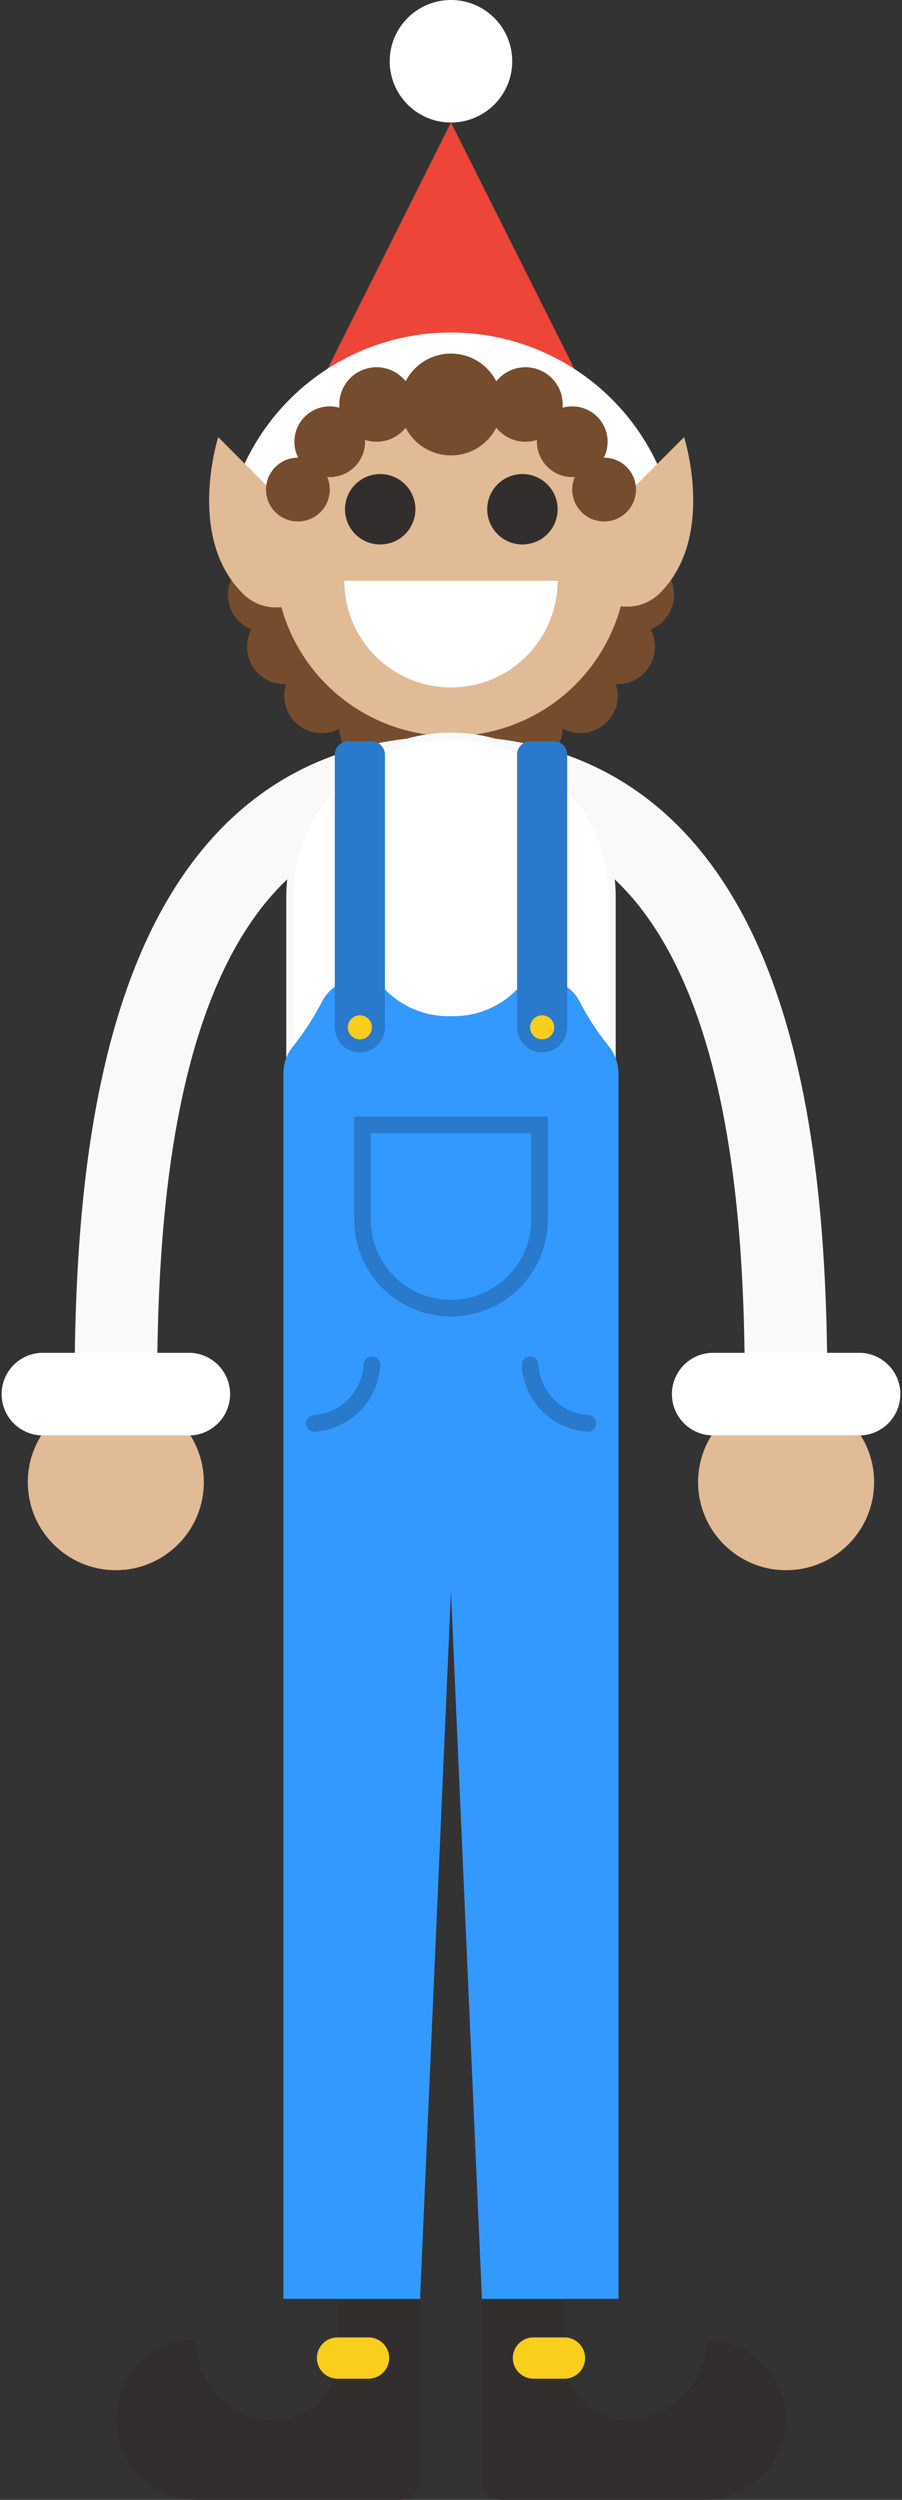 <svg xmlns="http://www.w3.org/2000/svg" viewBox="0 0 128.11 355" width="128.11" height="355"><rect x="0" y="0" width="128.11" height="355" fill="#333333" stroke="none"/><defs><style>.cls-1{fill:#764c2e;}.cls-10,.cls-2{fill:#fff;}.cls-3{fill:#ed4537;}.cls-4{fill:#e0bb95;}.cls-5{fill:#332e2e;}.cls-6{fill:#00acc1;}.cls-12,.cls-7,.cls-8{fill:none;stroke-linecap:round;}.cls-10,.cls-7{stroke:#f9f9f9;}.cls-10,.cls-12,.cls-7,.cls-8{stroke-miterlimit:10;}.cls-7,.cls-8{stroke-width:11.72px;}.cls-8{stroke:#00acc1;}.cls-9{fill:#f9ce1d;}.cls-11{fill:#39f;}.cls-12{stroke:#297acc;stroke-width:2.37px;}.cls-13{fill:#297acc;}</style></defs><title>elf12</title><g id="Layer_2" data-name="Layer 2"><g id="ART"><circle class="cls-1" cx="40.38" cy="91.86" r="5.29"/><circle class="cls-1" cx="37.66" cy="84.46" r="5.29"/><circle class="cls-1" cx="45.67" cy="98.81" r="5.29"/><circle class="cls-1" cx="53.48" cy="103.33" r="5.29"/><circle class="cls-1" cx="58.77" cy="104.54" r="5.29"/><circle class="cls-1" cx="87.73" cy="91.86" r="5.29"/><circle class="cls-1" cx="90.45" cy="84.46" r="5.29"/><circle class="cls-1" cx="82.44" cy="98.81" r="5.29"/><circle class="cls-1" cx="74.63" cy="103.33" r="5.29"/><circle class="cls-1" cx="69.34" cy="104.54" r="5.29"/><circle class="cls-2" cx="64.05" cy="8.7" r="8.7"/><polygon class="cls-3" points="89.06 67.32 64.05 17.4 39.05 67.32 89.06 67.32"/><path class="cls-2" d="M87.92,79.4a7.33,7.33,0,0,1-7-5.14,17.68,17.68,0,0,0-33.75,0,7.33,7.33,0,0,1-14-4.38,32.35,32.35,0,0,1,61.73,0,7.35,7.35,0,0,1-7,9.52Z"/><path class="cls-4" d="M97.16,62.08,84.38,74.86a6.61,6.61,0,1,0,9.36,9.35C101.72,76.23,97.16,62.08,97.16,62.08Z"/><path class="cls-4" d="M43.73,74.86,31,62.08s-4.56,14.15,3.42,22.14a6.62,6.62,0,1,0,9.36-9.36Z"/><circle class="cls-4" cx="64.05" cy="79.54" r="25"/><circle class="cls-1" cx="53.48" cy="57.44" r="5.29"/><circle class="cls-1" cx="64.05" cy="57.44" r="7.23"/><circle class="cls-1" cx="74.63" cy="57.44" r="5.29"/><circle class="cls-1" cx="42.31" cy="69.52" r="4.53"/><circle class="cls-1" cx="85.8" cy="69.52" r="4.53"/><circle class="cls-1" cx="46.83" cy="62.73" r="5.02"/><circle class="cls-1" cx="81.28" cy="62.73" r="5.02"/><path class="cls-5" d="M59,72.37a5,5,0,1,1-5-5.05A5,5,0,0,1,59,72.37Z"/><path class="cls-5" d="M79.2,72.37a5,5,0,1,1-5-5.05A5,5,0,0,1,79.2,72.37Z"/><path class="cls-2" d="M79.2,82.47a15.15,15.15,0,0,1-30.3,0Z"/><polygon class="cls-6" points="53.8 212.78 74.31 212.78 64.05 110.4 53.8 212.78"/><path class="cls-7" d="M64.05,110.4c44.67,0,47.6,56.4,47.6,87.58"/><circle class="cls-4" cx="111.65" cy="210.48" r="12.5"/><path class="cls-2" d="M122.25,192.11H101.06a5.87,5.87,0,0,0,0,11.73h21.19a5.87,5.87,0,0,0,0-11.73Z"/><path class="cls-7" d="M64.05,110.4c-44.66,0-47.6,56.4-47.6,87.58"/><circle class="cls-4" cx="16.45" cy="210.48" r="12.5"/><path class="cls-2" d="M27.05,192.11H5.86a5.87,5.87,0,0,0,0,11.73H27.05a5.87,5.87,0,0,0,0-11.73Z"/><path class="cls-8" d="M74.31,212.78V326.45"/><path class="cls-5" d="M100.31,332.31A11.35,11.35,0,0,1,89,343.66h0a8.8,8.8,0,0,1-8.8-8.8v-8.41H68.45v25.62A2.93,2.93,0,0,0,71.38,355H100a11.52,11.52,0,0,0,11.61-10.93A11.35,11.35,0,0,0,100.31,332.31Z"/><path class="cls-9" d="M80.17,337.79h-4.4a2.93,2.93,0,1,1,0-5.86h4.4a2.93,2.93,0,0,1,0,5.86Z"/><path class="cls-8" d="M53.8,212.78V326.45"/><path class="cls-5" d="M27.8,332.31a11.35,11.35,0,0,0,11.34,11.35h0a8.8,8.8,0,0,0,8.8-8.8v-8.41H59.66v25.62A2.93,2.93,0,0,1,56.73,355H28.07a11.52,11.52,0,0,1-11.61-10.93A11.35,11.35,0,0,1,27.8,332.31Z"/><path class="cls-9" d="M47.94,337.79h4.4a2.93,2.93,0,0,0,0-5.86h-4.4a2.93,2.93,0,1,0,0,5.86Z"/><path class="cls-10" d="M64.05,104.54a22.89,22.89,0,0,0-22.89,22.89v75.64a22.9,22.9,0,0,0,45.79,0V127.43A22.89,22.89,0,0,0,64.05,104.54Z"/><rect class="cls-5" x="41.16" y="180.73" width="45.78" height="12.5"/><rect class="cls-9" x="57.8" y="180.73" width="12.5" height="12.5"/><path class="cls-11" d="M86.37,148.45a6.37,6.37,0,0,1,1.48,4.14V326.45H68.45L64.05,226,59.66,326.45H40.25V152.37a6,6,0,0,1,1.43-3.85,40,40,0,0,0,4.1-6.36,5.77,5.77,0,0,1,9.13-1.43,12.51,12.51,0,0,0,9.14,3.57,12.53,12.53,0,0,0,9.15-3.57,5.74,5.74,0,0,1,9.09,1.43A37.85,37.85,0,0,0,86.37,148.45Z"/><path class="cls-12" d="M64.05,185.77h0A12.57,12.57,0,0,1,51.48,173.2V159.74H76.63V173.2A12.57,12.57,0,0,1,64.05,185.77Z"/><path class="cls-13" d="M51.11,149.45h0a3.56,3.56,0,0,1-3.56-3.56V107.17a1.9,1.9,0,0,1,1.89-1.9h3.34a1.9,1.9,0,0,1,1.89,1.9v38.72A3.56,3.56,0,0,1,51.11,149.45Z"/><circle class="cls-9" cx="51.11" cy="145.89" r="1.71"/><path class="cls-13" d="M77,149.45h0a3.56,3.56,0,0,1-3.56-3.56V107.17a1.89,1.89,0,0,1,1.89-1.9h3.34a1.9,1.9,0,0,1,1.89,1.9v38.72A3.56,3.56,0,0,1,77,149.45Z"/><circle class="cls-9" cx="77" cy="145.89" r="1.71"/><path class="cls-12" d="M44.64,202.13a8.8,8.8,0,0,0,8.18-8.31"/><path class="cls-12" d="M83.47,202.13a8.8,8.8,0,0,1-8.18-8.31"/></g></g></svg>